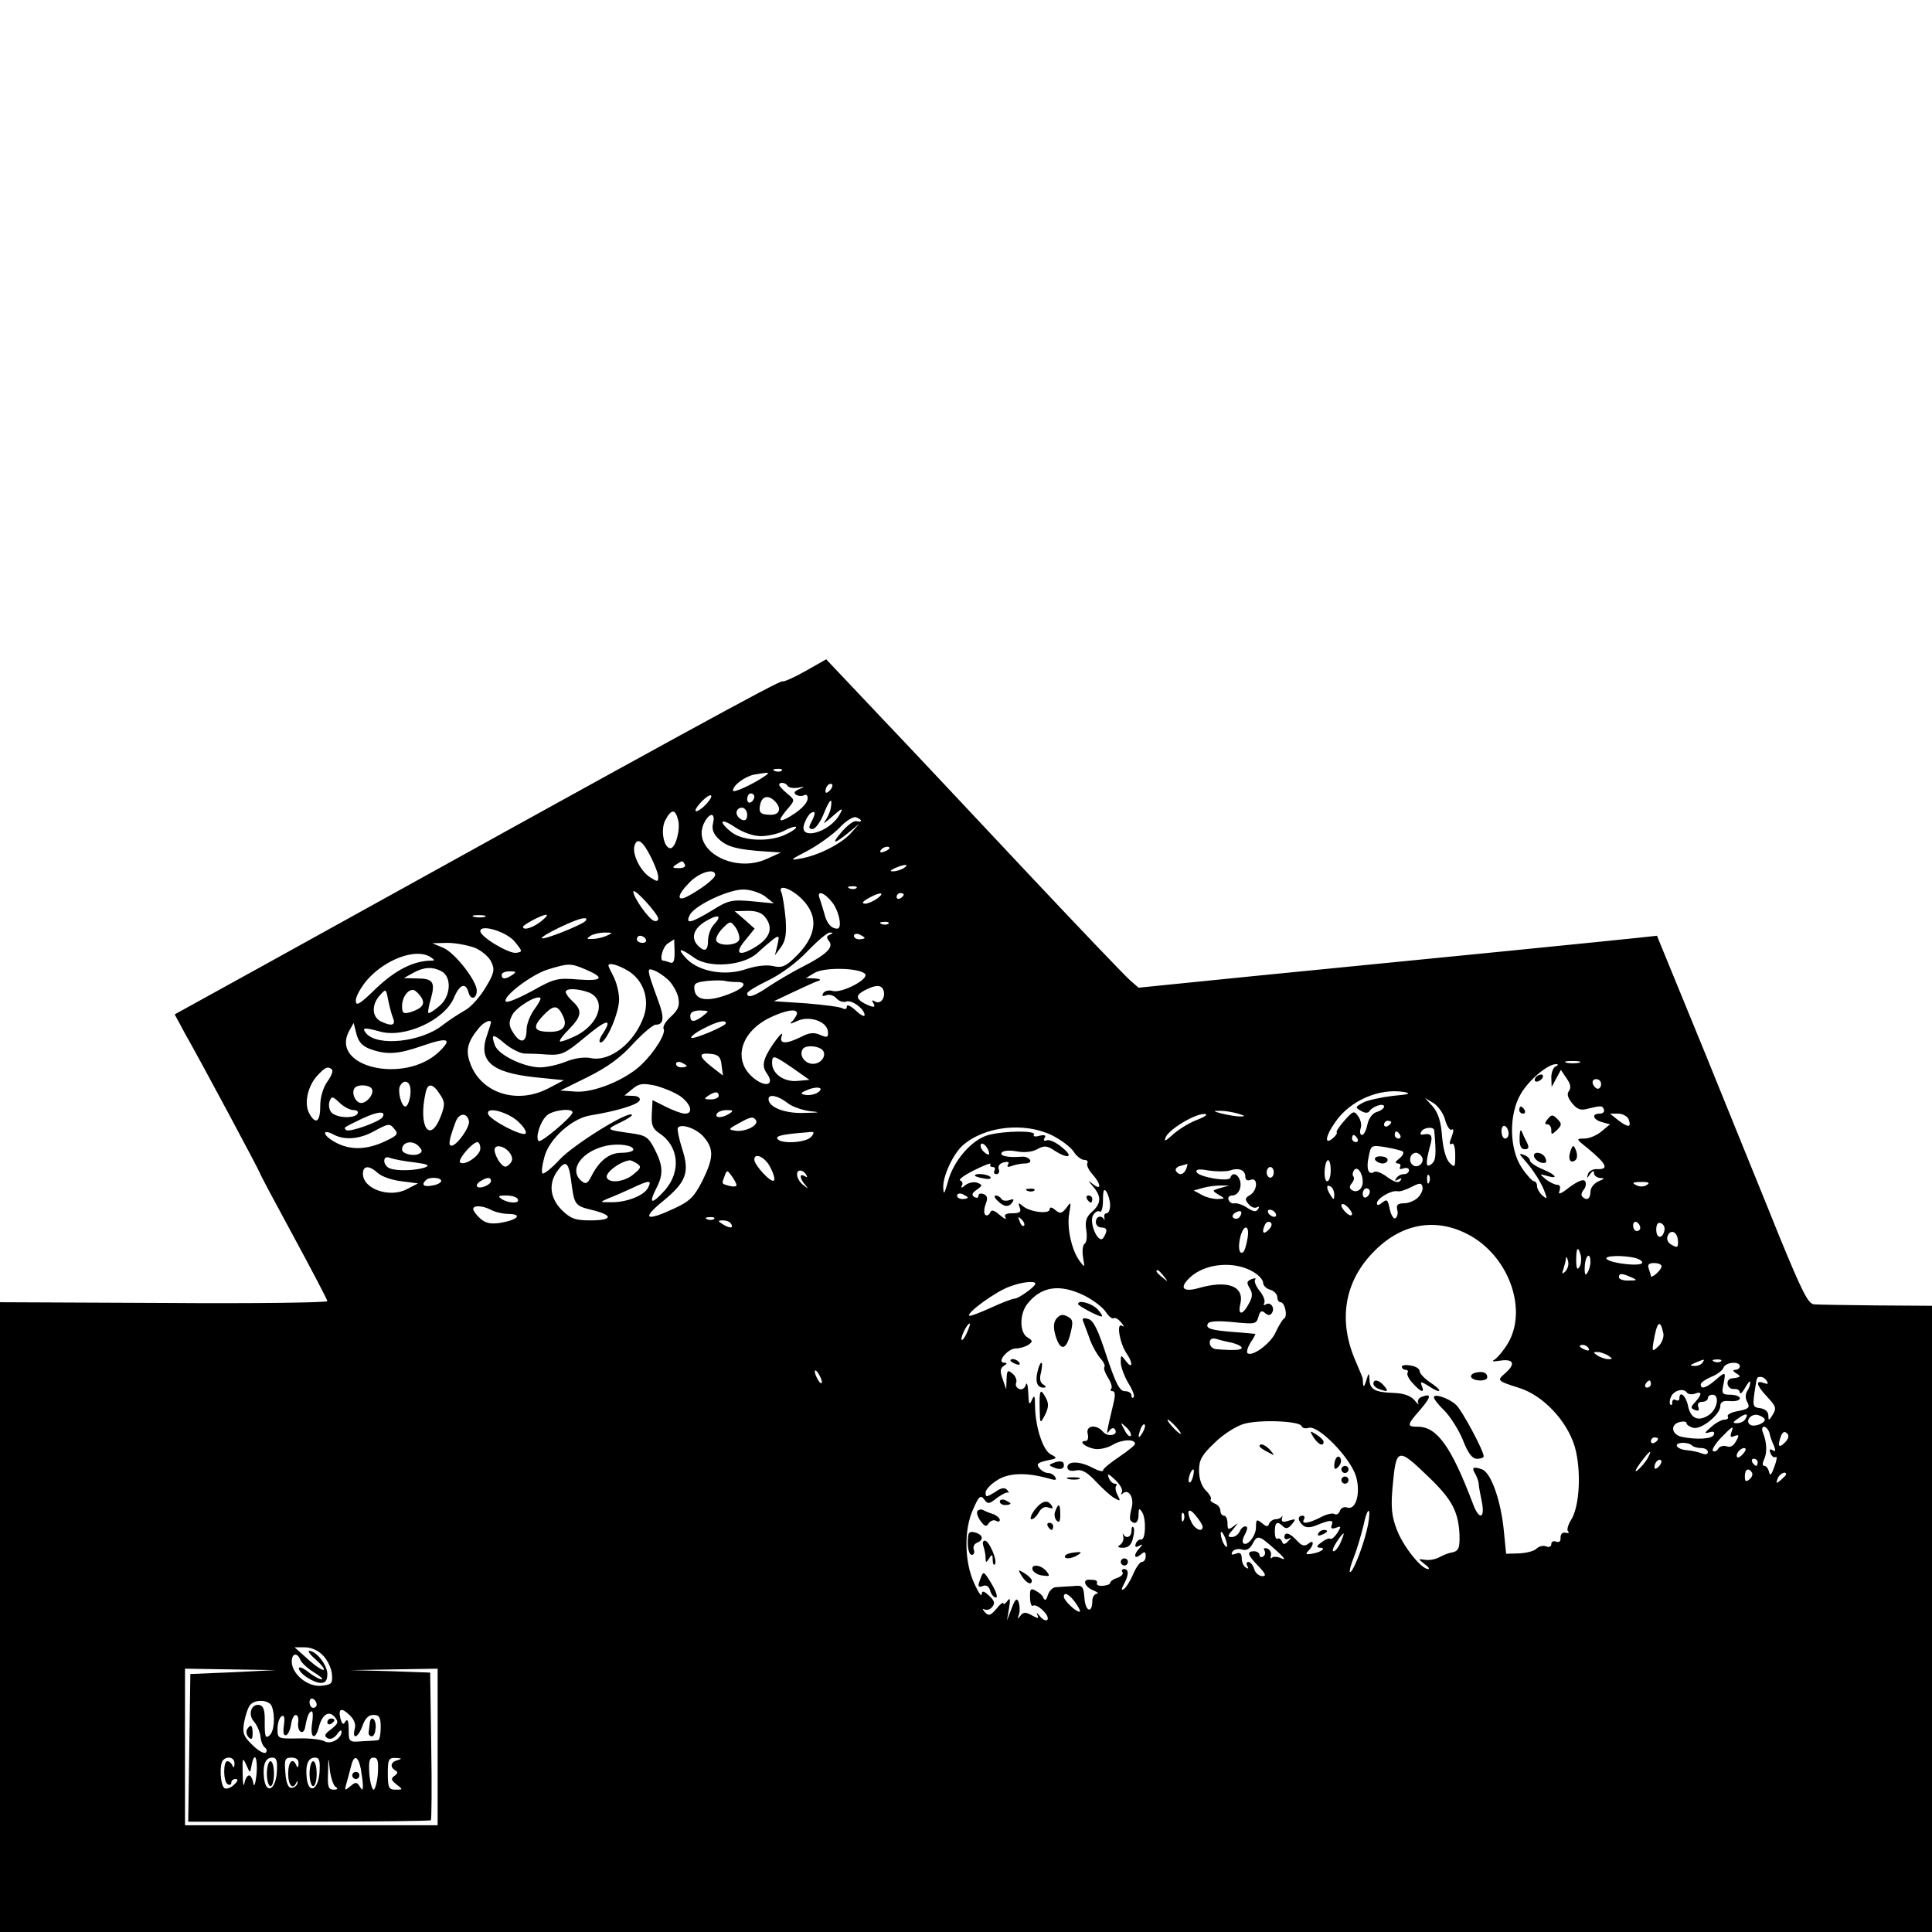 <?xml version="1.0" standalone="no"?>
<!DOCTYPE svg PUBLIC "-//W3C//DTD SVG 20010904//EN"
 "http://www.w3.org/TR/2001/REC-SVG-20010904/DTD/svg10.dtd">
<svg version="1.0" xmlns="http://www.w3.org/2000/svg"
 width="543pt" height="543pt" viewBox="0 0 543 543"
 preserveAspectRatio="xMidYMid meet">

<g transform="translate(0,543) scale(0.1,-0.1)"
fill="#000000" stroke="none">
<path d="M2264 3544 c-32 -18 -61 -31 -65 -29 -6 4 -288 -150 -1456 -797
l-252 -139 28 -52 c55 -97 211 -390 211 -393 0 -3 43 -83 95 -179 52 -96 95
-178 95 -182 0 -4 -207 -7 -460 -5 l-460 2 0 -885 0 -885 2715 0 2715 0 0 880
0 880 -155 1 c-85 1 -164 2 -176 3 -17 1 -33 33 -98 191 -42 105 -137 337
-210 518 l-134 327 -46 -5 c-53 -6 -605 -61 -1084 -108 l-327 -33 -24 21 c-13
11 -140 144 -282 295 -142 151 -328 350 -415 441 l-157 166 -58 -33z m-67
-280 c-3 -3 -12 -4 -19 -1 -8 3 -5 6 6 6 11 1 17 -2 13 -5z m-47 -15 c-35 -24
-90 -49 -90 -41 0 15 34 40 60 45 42 7 46 7 30 -4z m64 -28 c3 -5 16 -7 29 -5
19 4 20 3 3 -4 -14 -6 -16 -11 -8 -16 7 -4 17 -4 22 -1 6 3 10 0 10 -8 0 -16
-24 -38 -59 -57 -26 -13 -23 -3 8 33 15 18 14 20 -7 37 -12 10 -22 21 -22 24
0 9 18 7 24 -3z m118 -13 c-7 -7 -12 -8 -12 -2 0 14 12 26 19 19 2 -3 -1 -11
-7 -17z m-347 -38 c-10 -11 -23 -20 -28 -20 -6 0 0 11 13 25 27 29 42 25 15
-5z m135 21 c0 -6 -4 -13 -10 -16 -5 -3 -10 1 -10 9 0 9 5 16 10 16 6 0 10 -4
10 -9z m58 -13 c19 -19 14 -38 -11 -38 -30 0 -36 6 -30 31 6 22 23 25 41 7z
m157 -19 c-2 -12 -10 -28 -17 -38 -7 -9 3 -2 21 14 27 24 32 26 22 8 -28 -54
-120 -78 -100 -27 4 12 12 25 18 29 14 8 14 -1 1 -26 -8 -15 -7 -19 4 -19 7 0
21 18 30 40 17 43 27 53 21 19z m-235 -19 c0 -13 -5 -18 -15 -14 -8 4 -15 12
-15 20 0 8 7 14 15 14 8 0 15 -9 15 -20z m-194 -15 c7 -27 -8 -80 -22 -79 -19
1 -28 53 -14 79 17 32 28 32 36 0z m98 -9 c-4 -17 1 -30 17 -45 23 -21 51 -29
129 -34 l45 -3 -40 -18 c-92 -42 -211 24 -177 99 15 32 34 33 26 1z m416 7 c0
-2 -6 -3 -13 -1 -8 2 -27 -13 -43 -32 -30 -35 -19 -33 26 4 l25 21 -23 -26
c-26 -30 -93 -64 -142 -72 -32 -6 -30 -4 20 22 30 16 70 45 89 64 18 20 40 33
47 30 8 -3 14 -7 14 -10z m-281 -43 c20 0 49 7 65 15 16 9 31 13 33 11 3 -3
-9 -12 -26 -20 -44 -23 -122 -21 -155 5 -39 31 -31 42 10 14 23 -15 51 -25 73
-25z m-309 -60 c11 -22 20 -46 20 -55 0 -14 -2 -14 -24 0 -28 19 -51 68 -42
90 8 22 23 11 46 -35z m670 26 c0 -2 -7 -7 -16 -10 -8 -3 -12 -2 -9 4 6 10 25
14 25 6z m-575 -46 c3 -6 -4 -10 -17 -10 -18 0 -20 2 -8 10 19 12 18 12 25 0z
m615 -10 c-8 -5 -22 -9 -30 -9 -10 0 -8 3 5 9 27 12 43 12 25 0z m-530 -19 c0
-10 -38 -39 -77 -60 -33 -17 -30 4 6 40 28 28 71 40 71 20z m244 -68 c49 -49
42 -106 -22 -166 -25 -24 -36 -28 -60 -22 -19 4 -49 0 -76 -9 -58 -20 -132 -7
-167 30 -28 30 -18 31 21 3 41 -31 138 -24 178 12 15 14 35 31 45 39 17 12 18
11 12 -16 l-7 -29 17 23 c13 18 16 37 13 80 -3 31 -8 65 -12 74 -11 24 27 12
58 -19z m153 31 c-3 -3 -12 -4 -19 -1 -8 3 -5 6 6 6 11 1 17 -2 13 -5z m-557
-86 c0 -6 -6 -8 -12 -6 -15 5 -58 66 -58 82 1 13 70 -63 70 -76z m300 63 l25
-20 -62 6 c-56 5 -66 3 -112 -26 -60 -36 -76 -40 -62 -12 15 27 108 71 150 71
20 0 47 -9 61 -19z m189 -17 c20 -26 29 -74 14 -74 -17 0 -30 16 -36 42 -4 14
-10 33 -13 42 -10 25 12 19 35 -10z m127 11 c-11 -8 -27 -15 -35 -15 -10 1 -7
6 9 15 33 19 50 18 26 0z m74 11 c0 -3 -4 -8 -10 -11 -5 -3 -10 -1 -10 4 0 6
5 11 10 11 6 0 10 -2 10 -4z m-387 -67 c20 -28 11 -55 -29 -80 -47 -29 -62
-20 -29 19 l26 32 -28 25 -28 24 37 1 c26 0 41 -6 51 -21z m-790 4 c-7 -2 -21
-2 -30 0 -10 3 -4 5 12 5 17 0 24 -2 18 -5z m157 -13 c-23 -18 -50 -26 -50
-15 0 6 53 34 65 34 6 0 -1 -8 -15 -19z m487 -8 c-10 -10 -17 -31 -17 -45 0
-29 -9 -34 -28 -15 -21 21 -13 48 20 68 37 22 49 18 25 -8z m-362 9 c-13 -12
-116 -53 -122 -48 -5 6 98 56 117 56 9 1 10 -2 5 -8z m433 -51 c-4 -18 -59
-21 -65 -3 -2 6 6 22 18 34 21 21 22 21 36 3 7 -10 12 -25 11 -34z m419 44
c-3 -3 -12 -4 -19 -1 -8 3 -5 6 6 6 11 1 17 -2 13 -5z m-1050 -51 c22 -27 22
-28 4 -31 -21 -3 -101 45 -101 61 0 21 75 -2 97 -30z m258 17 c-11 -5 -29 -9
-40 -9 -17 -1 -17 1 -5 9 8 5 26 9 40 9 23 0 23 -1 5 -9z m627 3 c-9 -4 -10
-8 -2 -18 14 -17 -7 -38 -74 -72 -28 -14 -70 -39 -93 -54 -42 -29 -63 -36 -63
-21 0 5 27 21 60 37 35 17 80 50 110 82 28 29 56 53 63 52 9 0 9 -2 -1 -6z
m98 -9 c0 -2 -7 -4 -15 -4 -8 0 -15 4 -15 10 0 5 7 7 15 4 8 -4 15 -8 15 -10z
m-615 -4 c3 -5 -1 -10 -9 -10 -9 0 -16 5 -16 10 0 6 4 10 9 10 6 0 13 -4 16
-10z m81 -35 c0 -27 -3 -34 -14 -30 -7 3 -16 5 -18 5 -12 0 -1 41 14 49 9 6
17 11 17 11 0 0 0 -16 1 -35z m-561 11 c19 -8 40 -26 46 -40 10 -21 8 -32 -16
-71 -15 -26 -41 -55 -57 -64 -16 -9 -46 -28 -65 -43 -60 -47 -183 -60 -214
-22 -13 16 -6 17 38 5 69 -20 182 31 209 95 16 38 33 44 41 14 6 -22 23 -17
23 6 0 27 -61 106 -94 120 l-31 13 43 1 c23 0 58 -7 77 -14z m-125 -26 c13 -9
13 -10 0 -10 -48 -1 -98 -26 -152 -77 -48 -47 -58 -52 -58 -35 0 12 15 38 32
58 52 59 138 90 178 64z m434 -34 c57 -24 51 -34 -18 -29 -59 5 -68 3 -130
-32 -37 -20 -70 -34 -74 -30 -12 12 70 75 117 90 59 18 65 18 105 1z m122 -5
c42 -26 60 -78 44 -126 -25 -74 -94 -130 -149 -119 -18 4 -47 0 -71 -10 -22
-9 -55 -16 -73 -16 -46 1 -116 35 -126 62 -12 33 -6 34 29 4 17 -14 41 -26 53
-27 12 0 42 -1 66 -3 39 -2 49 2 103 47 62 52 81 57 53 13 -10 -14 -13 -26 -7
-26 16 0 52 83 52 121 0 19 -7 47 -15 63 -8 15 -15 30 -15 32 0 10 28 2 56
-15z m-525 -1 c30 -16 26 -73 -8 -99 -14 -12 -27 -20 -29 -18 -2 2 1 20 7 40
13 47 6 57 -39 57 l-37 1 25 14 c30 17 55 19 81 5z m636 -23 c12 -11 25 -33
29 -49 5 -25 1 -35 -20 -55 -15 -13 -24 -29 -21 -34 8 -12 -25 -66 -62 -101
-44 -43 -135 -80 -185 -76 l-43 3 77 38 c54 27 92 54 127 93 27 29 56 54 64
54 23 0 25 20 6 70 -31 85 -32 91 -12 83 10 -3 28 -15 40 -26z m554 16 c14
-14 -66 -56 -91 -48 -10 3 -22 0 -26 -6 -5 -9 -2 -10 9 -6 8 3 21 -1 28 -9 7
-8 19 -12 27 -9 16 6 52 -21 52 -38 0 -6 -11 0 -25 13 -14 13 -25 18 -25 11 0
-7 -5 -9 -12 -5 -6 4 -53 10 -102 14 l-91 6 55 26 c30 14 62 29 70 31 9 3 5 6
-10 7 l-25 1 25 15 c28 16 124 14 141 -3z m-991 -3 c-19 -13 -30 -13 -30 0 0
6 10 10 23 10 18 0 19 -2 7 -10z m631 -20 c33 0 21 -18 -25 -35 -56 -21 -90
-17 -94 12 -3 19 2 22 35 26 21 2 44 2 51 0 8 -2 22 -3 33 -3z m412 -23 c7
-20 -8 -41 -23 -32 -9 5 -11 4 -6 -3 9 -15 1 -15 -25 -2 -25 14 -24 24 4 38
30 15 44 14 50 -1z m-1378 -79 c8 -21 -6 -23 -36 -8 -24 13 -25 47 -1 73 17
19 17 18 23 -14 4 -19 10 -42 14 -51z m79 59 c12 -19 3 -31 -31 -42 -19 -5
-23 -3 -23 17 0 26 18 50 34 45 5 -2 14 -11 20 -20z m470 14 c51 -20 32 -88
-35 -122 -23 -11 -43 -18 -45 -16 -3 3 9 18 26 35 35 36 37 52 10 77 -11 10
-20 22 -20 27 0 11 33 10 64 -1z m-153 -49 c-12 -17 -21 -42 -21 -55 0 -37
-16 -42 -36 -12 -14 21 -15 31 -5 51 10 22 70 59 80 49 2 -2 -6 -17 -18 -33z
m79 -13 c17 -31 5 -49 -34 -49 -45 0 -51 12 -21 44 29 31 41 33 55 5z m396 -4
c-25 -19 -36 -19 -36 0 0 10 10 15 28 15 26 -1 26 -1 8 -15z m264 7 c0 -4 -6
-14 -12 -21 -11 -10 -8 -10 14 0 34 15 83 -2 85 -31 1 -16 -2 -17 -21 -9 -18
8 -31 7 -54 -5 -42 -21 -63 -21 -55 2 10 26 -35 -32 -46 -61 -7 -18 -6 -30 5
-45 21 -30 -2 -39 -34 -15 -63 47 -45 128 38 171 45 22 80 29 80 14z m-860
-26 c0 -1 -5 -17 -11 -35 -26 -73 12 -106 137 -119 l79 -8 -44 -23 c-90 -47
-193 -12 -221 75 -12 35 -4 59 28 97 13 15 32 23 32 13z m660 -2 c0 -8 -91
-46 -97 -41 -3 3 12 15 34 26 38 20 63 26 63 15z m-998 -73 c45 -16 77 -14
143 9 75 26 88 21 48 -17 -97 -91 -306 -42 -252 59 l13 23 8 -32 c6 -22 17
-34 40 -42z m1266 1 c19 -13 3 -42 -23 -42 -23 0 -40 24 -29 41 6 11 35 11 52
1z m-280 -46 l4 -29 -31 24 c-38 30 -39 41 -3 37 21 -2 28 -9 30 -32z m200 -8
l47 -33 -33 -3 c-38 -4 -72 20 -72 50 0 24 4 23 58 -14z m-298 6 c0 -2 -7 -4
-15 -4 -8 0 -15 4 -15 10 0 5 7 7 15 4 8 -4 15 -8 15 -10z m2508 9 c-10 -2
-26 -2 -35 0 -10 3 -2 5 17 5 19 0 27 -2 18 -5z m-65 -10 c-7 -2 -13 -17 -13
-31 l1 -27 13 24 13 24 16 -24 c11 -15 13 -26 7 -35 -7 -8 -4 -19 8 -34 14
-18 25 -22 45 -16 38 9 41 9 45 -3 2 -6 -3 -11 -12 -11 -24 0 -19 -17 7 -24
l22 -6 -24 -20 c-13 -11 -34 -20 -48 -20 -24 0 -24 -1 9 -27 54 -45 61 -60 27
-59 -12 1 -24 -6 -26 -14 -4 -13 -3 -13 6 0 7 10 11 11 11 3 0 -7 8 -13 18
-14 13 0 12 -2 -5 -9 -13 -6 -23 -18 -23 -30 0 -20 -11 -26 -23 -13 -4 3 -2
12 4 19 6 7 8 18 4 24 -4 7 -19 1 -43 -16 -25 -20 -34 -23 -29 -11 4 11 1 17
-6 17 -7 0 -22 7 -33 16 -18 15 -18 15 4 9 34 -10 26 3 -13 19 -19 8 -35 19
-35 24 0 6 -8 13 -17 16 -15 6 -14 3 3 -16 24 -27 48 -65 57 -92 6 -16 5 -17
-8 -6 -8 7 -15 19 -15 26 0 8 -4 14 -9 14 -4 0 -20 17 -34 38 -35 52 -37 149
-3 207 22 39 78 86 100 84 6 0 6 -3 -1 -6z m-3440 -9 c4 -4 -2 -19 -13 -34
-12 -17 -20 -44 -20 -69 0 -45 -13 -53 -31 -20 -15 28 -4 77 23 106 22 24 30
27 41 17z m3567 -41 c0 -7 -4 -13 -9 -13 -5 0 -11 6 -14 13 -3 8 1 14 9 14 8
0 14 -6 14 -14z m-3348 -5 c6 -18 -3 -58 -13 -58 -11 0 -23 46 -14 59 8 15 22
14 27 -1z m760 -29 c30 -22 38 -49 13 -49 -9 0 -33 9 -53 19 l-38 19 -2 -38
c-2 -32 2 -42 21 -55 55 -36 62 -107 16 -160 -37 -41 -47 -40 -25 4 21 40 20
64 -4 111 -18 35 -25 39 -67 45 -71 10 -71 10 -30 30 21 10 36 20 33 22 -11
11 -164 -84 -203 -126 -23 -25 -45 -42 -48 -39 -4 3 -1 24 5 46 13 51 78 109
129 117 73 12 135 30 139 43 2 7 -6 12 -20 12 l-23 1 22 18 c19 16 29 17 64
10 23 -6 55 -19 71 -30z m-867 21 c8 -13 -13 -40 -30 -40 -15 0 -28 27 -19 41
7 12 41 11 49 -1z m191 -15 c15 -22 15 -30 3 -62 -31 -80 -64 -30 -43 65 6 29
20 28 40 -3z m1060 3 c-9 -5 -24 -7 -34 -5 -14 3 -12 6 8 14 29 12 50 5 26 -9z
m1619 -8 c-33 -4 -71 -12 -84 -19 -22 -12 -23 -14 -6 -23 11 -7 20 -7 24 -1 9
14 41 24 41 13 0 -5 -9 -12 -20 -15 -13 -4 -23 -18 -27 -36 -3 -16 -10 -29
-15 -29 -5 0 -7 8 -4 18 4 10 0 26 -7 35 -11 16 -14 15 -38 -12 -15 -17 -25
-32 -22 -34 2 -2 -3 -10 -12 -17 -23 -19 -20 7 7 45 41 61 123 97 193 86 23
-4 16 -7 -30 -11z m-1895 0 c0 -5 -10 -10 -22 -10 -19 0 -20 2 -8 10 19 13 30
13 30 0z m-1026 -40 c9 0 14 -4 11 -10 -9 -15 -61 -12 -74 4 -6 7 -8 21 -5 30
6 16 9 15 28 -3 12 -12 30 -21 40 -21z m1218 21 c13 -11 42 -21 64 -24 32 -3
30 -4 -16 -5 -54 -2 -100 16 -100 39 0 15 26 10 52 -10z m1850 -50 c5 -17 13
-29 18 -26 6 4 6 -4 0 -20 -7 -17 -7 -24 0 -20 6 4 10 -9 10 -32 0 -34 -1 -36
-16 -21 -10 10 -18 39 -21 74 -3 42 -11 66 -26 84 l-22 24 25 -15 c13 -9 28
-30 32 -48z m-2987 9 c-8 -13 -95 -44 -102 -36 -8 7 -9 6 47 33 43 20 66 21
55 3z m384 -15 c14 -13 22 -27 18 -31 -9 -9 -100 38 -105 55 -7 23 59 5 87
-24z m150 28 c-2 -13 -89 -86 -95 -80 -10 9 4 54 22 71 15 16 75 23 73 9z
m441 -3 c-20 -13 -43 -13 -35 0 3 6 16 10 28 10 18 0 19 -2 7 -10z m1430 0
c20 -6 21 -8 5 -8 -11 0 -33 4 -50 8 -27 7 -27 8 -5 8 14 0 36 -4 50 -8z
m-2162 -21 c3 -17 -34 -69 -49 -69 -10 0 -7 17 12 68 10 25 32 25 37 1z m2045
3 c-23 -9 -53 -28 -68 -42 -19 -17 -24 -20 -19 -7 8 22 82 67 109 66 12 0 4
-7 -22 -17z m1214 3 c9 -24 0 -25 -27 -5 l-25 20 23 0 c12 0 25 -7 29 -15z
m-2452 -4 c8 -14 -31 -33 -58 -29 -21 3 -20 5 8 20 35 20 42 21 50 9z m1785
-5 c0 -3 -4 -8 -10 -11 -5 -3 -10 -1 -10 4 0 6 5 11 10 11 6 0 10 -2 10 -4z
m-2800 -21 c11 -13 5 -18 -35 -36 -53 -23 -100 -21 -142 6 -29 19 -24 32 5 16
30 -16 72 -13 112 9 43 23 45 24 60 5z m870 -23 c27 -33 25 -58 -6 -121 -23
-45 -35 -57 -78 -77 -81 -38 -94 -30 -34 19 67 55 77 81 55 149 -9 28 -14 54
-12 58 9 14 56 -3 75 -28z m2260 12 c0 -8 -4 -14 -10 -14 -5 0 -10 9 -10 21 0
11 5 17 10 14 6 -3 10 -13 10 -21z m-1283 -5 c24 -12 51 -32 60 -45 8 -13 22
-24 30 -24 8 0 12 -4 9 -9 -3 -4 3 -19 14 -31 25 -28 26 -47 3 -29 -17 13 -17
13 0 -7 23 -27 22 -47 -4 -70 -16 -14 -20 -27 -16 -51 3 -18 1 -36 -5 -39 -5
-4 -7 -20 -4 -38 5 -29 5 -30 -9 -11 -23 30 -37 94 -30 134 6 33 5 35 -8 16
-13 -16 -17 -17 -31 -6 -10 9 -16 9 -16 2 0 -14 -55 -8 -75 9 -13 11 -14 10
-9 -4 5 -12 0 -16 -21 -16 -18 0 -24 -4 -19 -12 4 -7 -3 -4 -16 7 -16 14 -24
16 -27 7 -3 -6 -9 -10 -13 -7 -5 3 -5 16 0 30 7 17 5 25 -6 29 -8 3 -14 1 -14
-5 0 -6 -5 -7 -12 -3 -8 5 -6 11 7 20 17 12 17 14 1 20 -9 3 -24 0 -33 -7 -9
-8 -14 -9 -10 -2 4 6 2 13 -4 15 -7 2 11 15 39 29 28 14 49 22 46 17 -3 -4 0
-8 6 -8 6 0 8 -4 5 -10 -3 -5 -1 -10 5 -10 7 0 10 6 7 14 -3 8 2 16 14 19 12
3 17 1 12 -6 -4 -7 0 -8 11 -4 10 4 27 7 37 7 12 0 17 5 14 10 -4 6 -14 10
-23 9 -38 -3 -63 2 -57 11 4 6 21 8 42 4 21 -4 44 -2 58 6 20 11 28 10 49 -4
39 -25 55 -18 21 9 -16 14 -36 23 -43 20 -8 -3 -10 0 -6 7 5 7 0 9 -14 6 -12
-4 -20 -2 -16 3 7 12 -82 11 -128 -1 -47 -13 -99 -73 -114 -132 -10 -35 -12
-38 -13 -15 -1 32 28 94 55 118 62 54 173 66 251 28z m1074 14 c6 -68 5 -84
-7 -94 -17 -14 -18 0 -5 49 9 31 5 38 -22 33 -5 -1 -6 3 -2 9 7 12 35 14 36 3z
m-1751 -18 c-14 -17 -85 -21 -95 -6 -5 9 14 13 89 19 15 2 16 -1 6 -13z m1655
5 c3 -5 1 -10 -4 -10 -6 0 -11 5 -11 10 0 6 2 10 4 10 3 0 8 -4 11 -10z m-120
-10 c3 -5 1 -10 -4 -10 -6 0 -11 5 -11 10 0 6 2 10 4 10 3 0 8 -4 11 -10z
m-2636 -24 c9 -10 8 -15 -4 -20 -17 -6 -45 2 -45 13 0 23 32 28 49 7z m171 -4
c0 -20 -45 -50 -57 -39 -7 8 35 57 49 57 4 0 8 -8 8 -18z m430 -3 c0 -5 -15
-9 -33 -9 -35 0 -63 -22 -86 -68 -10 -19 -15 -21 -27 -11 -37 31 1 84 71 99
35 7 75 1 75 -11z m1000 -12 c0 -4 -6 -2 -14 5 -8 7 -12 17 -9 22 5 8 23 -12
23 -27z m-1346 1 c8 -13 7 -21 -2 -30 -11 -11 -16 -9 -28 6 -8 11 -14 26 -14
34 0 18 30 11 44 -10z m2508 6 c5 -3 1 -12 -9 -20 -12 -9 -13 -13 -5 -14 7 0
10 -4 7 -10 -3 -6 1 -7 9 -4 9 3 16 1 16 -5 0 -6 -6 -11 -14 -11 -8 0 -18 -5
-22 -12 -5 -7 -3 -8 6 -3 9 5 11 4 6 -3 -5 -8 -16 -5 -36 9 -15 12 -33 19 -38
15 -16 -10 -23 9 -15 44 6 31 7 32 46 26 22 -4 44 -9 49 -12z m54 -15 c10 -17
-13 -36 -27 -22 -12 12 -4 33 11 33 5 0 12 -5 16 -11z m-2831 -16 c37 -5 44
-8 30 -14 -25 -9 -78 -11 -99 -3 -9 3 -16 13 -16 21 0 10 6 13 18 8 9 -3 39
-9 67 -12z m1000 -14 c9 -17 14 -34 10 -37 -7 -8 -55 43 -55 59 0 21 31 7 45
-22z m-375 11 c13 -9 12 -13 -9 -30 -24 -21 -66 -27 -75 -11 -8 13 35 46 64
50 3 0 12 -4 20 -9z m1950 -20 c0 -16 -4 -30 -10 -30 -5 0 -8 13 -7 30 3 39
17 39 17 0z m-2135 -27 c9 -70 10 -72 60 -84 60 -15 57 -29 -6 -29 -43 0 -55
5 -80 29 -33 33 -38 74 -13 109 23 33 32 27 39 -25z m1729 32 c-7 -17 -20 -20
-29 -6 -3 5 3 12 12 14 10 3 19 5 20 6 1 0 0 -6 -3 -14z m-2272 -12 c11 -10
40 -20 66 -23 l47 -6 -31 -16 c-48 -26 -124 0 -124 43 0 24 18 24 42 2z m2394
7 c25 9 44 2 44 -17 0 -9 6 -13 15 -9 21 8 20 -30 -2 -43 -14 -8 -15 -12 -4
-25 7 -9 18 -13 24 -9 6 3 7 1 3 -5 -5 -9 -13 -8 -30 3 -13 9 -29 14 -36 13
-7 -2 -15 3 -17 10 -3 6 2 12 10 12 18 0 29 24 21 45 -7 17 -21 20 -26 5 -4
-13 -90 2 -95 16 -3 8 8 9 35 4 21 -3 47 -3 58 0z m124 -5 c0 -8 -4 -15 -10
-15 -5 0 -10 7 -10 15 0 8 5 15 10 15 6 0 10 -7 10 -15z m250 -27 c0 -20 -16
-32 -30 -23 -8 5 -8 11 -1 19 6 7 8 16 5 19 -3 3 -3 11 1 17 9 15 25 -6 25
-32z m-1760 -9 c0 -4 -9 -5 -20 -2 -23 6 -22 5 -13 29 6 16 7 16 20 -2 7 -10
13 -21 13 -25z m196 29 c4 -7 3 -8 -4 -4 -16 10 -15 -6 1 -24 10 -12 9 -12 -5
-1 -19 14 -24 41 -9 41 6 0 13 -5 17 -12z m1751 -20 c-3 -8 -6 -5 -6 6 -1 11
2 17 5 13 3 -3 4 -12 1 -19z m-2777 3 c0 -5 -11 -11 -25 -13 -24 -5 -32 2 -18
15 9 10 43 8 43 -2z m140 0 c0 -11 -31 -24 -39 -16 -3 3 1 10 9 15 19 12 30
12 30 1z m441 -20 c-12 -22 -61 -41 -105 -40 -31 0 -31 0 -6 11 14 5 43 18 65
28 51 24 58 24 46 1z m2164 -27 c-9 -9 -27 -16 -39 -16 -18 0 -22 -5 -19 -18
3 -10 0 -20 -5 -24 -5 -3 -12 8 -16 25 -5 27 -8 30 -21 19 -10 -8 -15 -9 -15
-2 0 14 40 37 57 34 7 -2 25 4 40 12 24 12 28 12 31 0 2 -8 -4 -21 -13 -30z
m644 36 c-6 -5 -18 -6 -26 -3 -19 8 -16 11 13 11 17 0 22 -3 13 -8z m-1199 -9
c-24 -7 -24 -7 -5 -19 19 -11 19 -11 -3 -12 -13 0 -33 5 -45 12 l-22 12 25 7
c14 4 36 7 50 7 l25 0 -25 -7z m320 -19 c0 -15 -2 -15 -10 -2 -13 20 -13 33 0
25 6 -3 10 -14 10 -23z m-630 -29 c0 -13 -4 -23 -10 -23 -5 0 -8 -6 -6 -12 1
-7 1 -10 -1 -5 -8 13 -23 8 -23 -8 0 -8 7 -15 15 -15 17 0 19 -9 6 -29 -13
-20 -41 41 -29 63 5 9 13 14 19 11 5 -4 9 11 9 32 0 28 3 34 10 23 5 -8 10
-25 10 -37z m730 38 c0 -6 -4 -13 -10 -16 -5 -3 -10 1 -10 9 0 9 5 16 10 16 6
0 10 -4 10 -9z m-1130 -17 c0 -2 -7 -4 -15 -4 -8 0 -15 4 -15 10 0 5 7 7 15 4
8 -4 15 -8 15 -10z m-1265 -4 c8 -13 -25 -13 -45 0 -12 8 -9 10 12 10 15 0 30
-4 33 -10z m2345 -42 c0 -6 -7 -5 -15 2 -8 7 -15 17 -15 22 0 6 7 5 15 -2 8
-7 15 -17 15 -22z m-2419 11 c11 -6 34 -11 50 -11 39 -1 23 -17 -25 -25 -27
-4 -41 -1 -56 12 -11 10 -20 22 -20 27 0 11 27 10 51 -3z m2104 -18 c-3 -6
-11 -8 -17 -5 -6 4 -5 9 3 15 16 10 23 4 14 -10z m100 9 c3 -5 2 -10 -4 -10
-5 0 -13 5 -16 10 -3 6 -2 10 4 10 5 0 13 -4 16 -10z m-1578 -16 c-3 -3 -12
-4 -19 -1 -8 3 -5 6 6 6 11 1 17 -2 13 -5z m871 -19 c-3 -3 -9 2 -12 12 -6 14
-5 15 5 6 7 -7 10 -15 7 -18z m-823 5 c8 -13 -5 -13 -25 0 -13 8 -13 10 2 10
9 0 20 -4 23 -10z m1512 -15 c-15 -16 -22 -11 -13 10 3 9 10 13 16 10 6 -4 5
-11 -3 -20z m1043 4 c0 -5 -4 -9 -10 -9 -5 0 -10 7 -10 16 0 8 5 12 10 9 6 -3
10 -10 10 -16z m68 -7 c-5 -25 -23 -24 -23 2 0 15 5 22 13 18 7 -2 12 -11 10
-20z m-542 -17 c109 -64 158 -212 100 -304 -14 -22 -31 -41 -38 -44 -7 -4 2
-4 20 -1 37 5 42 -10 12 -36 -23 -20 -23 -21 40 -41 67 -21 134 -92 156 -165
19 -67 14 -169 -11 -207 -8 -13 -12 -27 -8 -31 5 -4 1 -6 -7 -4 -9 2 -14 -4
-14 -14 1 -10 -4 -14 -12 -11 -8 3 -14 0 -14 -7 0 -7 -7 -10 -15 -6 -8 3 -20
0 -27 -7 -7 -7 -29 -12 -49 -13 l-36 -1 -6 61 c-8 87 -36 166 -61 176 -25 9
-31 6 -20 -12 4 -7 9 -19 10 -28 0 -8 5 -32 9 -52 9 -47 -8 -51 -25 -5 -61
161 -101 217 -155 217 -32 0 -31 5 6 47 32 37 33 48 5 37 -9 -3 -13 -11 -10
-18 3 -6 -2 -2 -10 8 -11 13 -30 20 -59 21 -54 2 -67 10 -68 38 -1 20 -2 20
-9 -3 -7 -22 -9 -21 -10 5 0 3 -10 26 -21 52 -49 114 -30 224 55 308 80 80
179 94 272 40z m-630 -7 c-3 -17 -8 -34 -11 -36 -11 -11 -16 9 -10 37 9 42 29
41 21 -1z m1210 -6 c1 -18 -2 -20 -17 -11 -11 5 -16 16 -12 25 8 21 28 12 29
-14z m-273 -41 c2 -10 1 -25 -4 -32 -6 -10 -9 -4 -9 19 0 36 5 42 13 13z m-44
-45 c-9 -8 -10 -7 -5 7 3 10 7 24 7 30 1 7 3 4 6 -7 3 -10 -1 -23 -8 -30z m71
27 c0 -10 -4 -24 -9 -31 -5 -9 -8 -3 -7 17 1 32 16 45 16 14z m127 11 c13 -4
21 -10 18 -14 -6 -10 -86 -1 -99 11 -11 10 47 12 81 3z m-1071 -41 c13 -8 24
-21 24 -28 0 -8 9 -17 20 -20 11 -3 20 -13 20 -21 0 -8 4 -14 9 -14 12 0 21
-39 10 -46 -5 -3 -15 -20 -23 -37 -13 -32 -67 -72 -80 -60 -3 4 1 17 9 30 9
13 14 23 13 24 -2 0 -28 3 -58 5 -66 5 -83 10 -75 24 4 7 30 8 71 4 61 -6 65
-6 71 15 4 16 9 19 18 11 9 -8 15 -8 20 0 9 14 -4 32 -17 24 -6 -4 -8 -2 -5 3
4 6 -2 22 -13 35 -11 14 -16 28 -12 32 3 4 -1 4 -10 1 -14 -6 -15 -10 -6 -25
9 -15 9 -25 -2 -44 -17 -33 -32 -34 -24 -1 12 50 -35 68 -116 45 -45 -13 -57
0 -26 29 44 42 130 48 182 14z m1144 18 c0 -5 -7 -14 -15 -21 -8 -7 -15 -10
-15 -7 0 3 -3 12 -6 21 -4 12 0 16 15 16 12 0 21 -4 21 -9z m-1399 -28 c13
-16 12 -17 -3 -4 -17 13 -22 21 -14 21 2 0 10 -8 17 -17z m1314 -3 c18 -8 17
-9 -7 -9 -16 -1 -28 4 -28 9 0 12 8 12 35 0z m-1675 -18 c0 -8 -46 -41 -58
-42 -7 0 -38 -12 -68 -26 -31 -14 -57 -24 -60 -22 -8 8 76 69 114 82 34 13 72
17 72 8z m137 -33 c24 -12 51 -32 60 -45 8 -13 19 -22 23 -19 4 3 14 -3 21
-12 9 -11 10 -14 2 -9 -16 9 -6 -50 14 -79 18 -26 16 -45 -2 -21 -15 19 -15
19 -15 -3 0 -13 10 -39 21 -58 12 -19 19 -37 15 -40 -3 -4 -6 -1 -6 5 0 7 -8
12 -19 12 -14 0 -25 21 -51 99 -24 74 -37 101 -52 104 -15 4 -18 2 -12 -11 3
-9 12 -31 18 -49 7 -18 20 -41 29 -51 9 -10 14 -21 11 -24 -3 -4 2 -17 10 -30
9 -14 13 -28 9 -31 -3 -4 -2 -7 4 -7 7 0 8 -11 3 -32 -21 -89 -22 -93 -12 -79
6 8 12 9 16 3 10 -16 -21 -22 -34 -6 -19 22 -49 18 -43 -6 3 -12 0 -20 -6 -20
-21 0 -2 -17 24 -22 13 -3 37 2 52 11 27 16 63 17 63 3 0 -4 -20 -20 -45 -37
-24 -16 -45 -33 -45 -38 0 -4 -13 -1 -30 8 -36 19 -70 19 -70 1 0 -8 8 -12 23
-9 18 4 33 -5 58 -32 19 -20 42 -41 52 -46 16 -9 17 -8 8 9 -6 11 -7 22 -4 26
3 3 2 6 -4 6 -6 0 -14 8 -17 17 -5 13 0 11 18 -6 14 -13 23 -29 19 -35 -3 -6
-3 -8 2 -4 17 16 34 -12 25 -42 -4 -16 -6 -31 -2 -34 12 -13 22 -5 22 17 0 18
2 19 10 7 12 -19 10 -80 -3 -77 -5 1 -12 -4 -15 -12 -3 -9 0 -11 9 -6 11 6 12
5 2 -6 -18 -18 -16 -34 2 -19 12 10 15 10 15 -4 0 -9 -5 -16 -11 -16 -5 0 -16
-15 -24 -34 -8 -19 -20 -38 -26 -42 -8 -5 -8 -1 0 14 14 26 14 42 0 42 -5 0
-8 -4 -4 -9 3 -5 -4 -12 -15 -16 -11 -3 -20 -10 -20 -14 0 -4 -9 -7 -20 -8
-11 -1 -19 2 -17 7 2 8 -3 10 -23 10 -19 0 -10 -21 13 -30 12 -5 16 -9 10 -9
-7 -1 -13 -10 -13 -20 0 -37 -19 -31 -22 6 -3 36 -5 38 -33 35 -16 -1 -37 -2
-47 -3 -9 0 -19 -10 -23 -22 -4 -14 -8 -17 -12 -9 -2 7 -12 16 -22 21 -14 8
-17 5 -16 -19 0 -15 4 -26 8 -23 12 7 48 -28 41 -39 -3 -5 -13 -1 -21 9 -8 10
-11 12 -8 5 6 -12 3 -12 -15 -2 -18 10 -24 9 -32 -1 -8 -11 -9 -10 -4 4 3 9 2
25 -1 34 -5 13 -10 9 -20 -18 l-13 -34 6 35 c4 26 3 31 -5 20 -6 -8 -11 -11
-11 -6 0 4 -9 -2 -19 -15 -17 -20 -22 -22 -33 -10 -7 8 -8 11 -2 8 7 -4 17 -1
23 7 8 10 6 17 -9 31 -15 14 -20 15 -21 4 0 -8 -10 6 -21 31 -28 61 -29 152
-3 208 16 37 21 41 31 28 10 -14 14 -14 36 4 14 10 28 17 32 15 3 -3 2 0 -3 7
-7 8 -17 7 -35 -6 -23 -14 -26 -15 -26 -1 0 8 15 24 33 35 32 21 84 22 146 4
17 -5 22 -4 17 4 -4 7 -13 12 -20 12 -8 0 -19 6 -25 14 -9 11 -5 15 21 21 30
6 31 7 12 17 -22 10 -44 75 -45 136 0 30 -2 33 -9 17 -7 -16 -9 -12 -10 20 -1
22 -4 32 -7 23 -2 -9 -10 -15 -18 -12 -8 3 -12 11 -9 18 3 7 -2 19 -11 26 -13
11 -15 8 -16 -16 l-1 -29 -10 29 c-8 22 -7 30 3 37 10 6 11 9 1 9 -22 0 10 40
33 40 11 0 27 5 35 10 13 9 13 12 -2 21 -23 13 -23 67 0 95 39 49 91 56 159
23z m-329 -104 c-6 -14 -13 -23 -15 -21 -5 5 15 46 22 46 3 0 -1 -11 -7 -25z
m1957 -3 c2 -11 -5 -28 -14 -36 -17 -16 -18 -15 -14 11 10 59 19 68 28 25z
m-1212 -26 c15 -4 27 -10 27 -14 0 -7 -23 -8 -72 -4 -10 1 -18 9 -18 18 0 10
6 14 18 11 9 -3 29 -8 45 -11z m1002 -16 c3 -6 -1 -7 -9 -4 -18 7 -21 14 -7
14 6 0 13 -4 16 -10z m55 -20 c13 -9 13 -10 0 -10 -8 0 -22 5 -30 10 -13 9
-13 10 0 10 8 0 22 -5 30 -10z m265 -20 c-3 -5 -14 -10 -23 -9 -14 0 -13 2 3
9 27 11 27 11 20 0z m52 4 c-3 -3 -12 -4 -19 -1 -8 3 -5 6 6 6 11 1 17 -2 13
-5z m53 -14 c0 -5 -6 -10 -12 -10 -9 0 -8 -4 2 -10 15 -9 13 -11 -12 -14 -20
-2 -15 -31 5 -30 9 1 17 -3 17 -10 1 -6 7 0 15 14 8 14 14 21 14 15 1 -5 -3
-17 -8 -24 -6 -9 -6 -22 0 -32 8 -15 4 -19 -26 -25 -19 -3 -32 -10 -29 -15 3
-5 -1 -9 -9 -9 -8 0 -25 -9 -38 -21 -19 -16 -20 -19 -6 -15 12 4 17 2 14 -6
-4 -13 -50 -15 -92 -6 -27 7 -31 34 -5 41 11 3 20 2 20 -3 0 -4 8 -10 19 -13
22 -6 76 37 76 61 0 12 8 16 28 14 15 -1 27 2 27 8 0 5 -12 10 -26 10 -24 0
-26 3 -20 30 7 36 6 36 -24 10 -25 -21 -40 -26 -40 -11 0 5 13 14 29 21 16 6
32 18 35 26 6 16 46 19 46 4z m-2580 -45 c0 -5 -5 -3 -10 5 -5 8 -10 20 -10
25 0 6 5 3 10 -5 5 -8 10 -19 10 -25z m2656 3 c5 -8 2 -9 -9 -5 -24 9 -21 -6
8 -37 28 -30 29 -34 15 -56 -8 -13 -10 -13 -10 2 0 10 -9 18 -22 20 -23 3 -23
5 -14 63 4 25 4 25 15 25 6 0 13 -5 17 -12z m-326 -8 c0 -5 -5 -10 -11 -10 -5
0 -7 5 -4 10 3 6 8 10 11 10 2 0 4 -4 4 -10z m124 -27 c20 8 20 -2 1 -23 -14
-15 -14 -18 -1 -23 10 -4 13 -1 9 9 -3 8 1 14 11 14 9 0 16 5 16 10 0 6 6 10
13 10 21 0 14 -41 -10 -57 -30 -20 -52 -10 -59 27 -6 28 -24 43 -24 19 0 -5
-4 -7 -10 -4 -5 3 -10 1 -10 -6 0 -7 -2 -10 -5 -7 -3 3 -3 12 1 21 7 19 36 27
45 13 4 -5 14 -6 23 -3z m141 -72 c-3 -6 -14 -11 -23 -11 -13 0 -13 2 4 14 21
15 30 14 19 -3z m55 -1 c0 -11 -30 -21 -40 -15 -17 10 1 33 21 28 10 -3 19 -9
19 -13z m-1655 -20 c10 -11 16 -20 13 -20 -3 0 -13 9 -23 20 -10 11 -16 20
-13 20 3 0 13 -9 23 -20z m353 2 c2 -6 11 -8 21 -5 27 7 116 -84 132 -136 14
-47 0 -97 -25 -88 -8 3 -17 -1 -20 -9 -3 -9 -10 -13 -16 -9 -5 3 -23 -1 -39
-10 -34 -17 -55 -20 -46 -5 3 6 1 10 -4 10 -15 0 -14 -15 2 -28 8 -6 20 -6 37
1 39 16 49 16 43 1 -4 -10 0 -12 12 -8 15 6 15 4 4 -14 -7 -11 -16 -19 -20
-17 -3 3 -15 -2 -25 -10 -14 -10 -15 -14 -5 -15 21 0 4 -13 -22 -17 -17 -3
-19 -1 -9 9 16 16 15 33 -1 19 -11 -8 -18 -6 -32 9 -20 22 -35 26 -35 9 0 -5
6 -7 13 -3 7 4 7 2 -2 -7 -10 -11 -15 -11 -18 -1 -3 6 -8 10 -13 7 -4 -2 -7 7
-7 20 0 27 7 31 23 15 8 -8 15 -6 25 6 12 15 12 16 -9 10 -15 -5 -21 -4 -19 6
2 7 2 10 0 6 -3 -5 -11 -8 -18 -8 -7 0 -15 -6 -18 -12 -3 -10 -7 -10 -20 1
-15 12 -17 11 -17 -12 0 -24 -25 -55 -36 -44 -3 3 -1 15 6 26 7 15 7 21 0 21
-6 0 -13 -7 -16 -15 -4 -8 -13 -15 -22 -15 -13 0 -12 4 4 22 15 19 16 20 2 9
-16 -12 -18 -11 -18 8 0 11 -4 21 -10 21 -5 0 -10 6 -10 14 0 8 -7 17 -16 20
-9 4 -14 9 -11 12 3 3 -3 14 -14 25 -12 12 -19 33 -19 56 0 30 8 44 44 78 24
24 61 47 82 53 45 13 157 8 162 -6z m-480 -28 c-4 -3 -12 5 -18 18 -12 22 -12
22 6 6 10 -10 15 -20 12 -24z m33 9 c-12 -20 -14 -14 -5 12 4 9 9 14 11 11 3
-2 0 -13 -6 -23z m1655 1 c-4 -12 -2 -15 9 -10 13 5 14 2 4 -15 -7 -13 -16
-18 -26 -14 -9 3 -20 0 -24 -7 -4 -7 -11 -9 -15 -6 -3 4 7 20 22 36 34 35 38
37 30 16z m107 -1 c2 -10 8 -27 13 -37 5 -14 4 -17 -4 -12 -8 5 -10 2 -6 -8 3
-9 10 -14 15 -11 4 3 3 -9 -4 -27 -8 -23 -12 -28 -15 -15 -2 9 -8 17 -13 17
-6 0 -6 7 -1 18 9 19 8 48 -3 75 -4 9 -3 17 3 17 5 0 12 -8 15 -17z m43 -28
c-17 -17 -21 -9 -10 20 5 11 10 13 17 6 6 -6 4 -15 -7 -26z m-356 11 c0 -3 -4
-8 -10 -11 -5 -3 -10 -1 -10 4 0 6 5 11 10 11 6 0 10 -2 10 -4z m96 -19 c4 -4
16 -7 26 -7 10 0 18 -5 18 -11 0 -7 -7 -8 -17 -4 -10 4 -29 8 -42 9 -13 1 -26
6 -28 12 -4 11 32 12 43 1z m144 -22 c-7 -9 -15 -13 -17 -11 -7 7 7 26 19 26
6 0 6 -6 -2 -15z m-269 -13 c-5 -10 -18 -25 -27 -33 -11 -9 -9 -2 6 19 26 35
36 42 21 14z m-616 -53 c66 -63 84 -98 87 -162 1 -39 -2 -47 -24 -51 -7 -1
-22 -7 -33 -13 -11 -6 -29 -9 -40 -7 -20 3 -20 3 -1 -12 11 -8 15 -14 10 -14
-20 0 -72 66 -89 113 -14 37 -16 63 -11 118 10 111 14 112 101 28z m647 29
c-7 -7 -12 -8 -12 -2 0 14 12 26 19 19 2 -3 -1 -11 -7 -17z m278 12 c0 -5 -2
-10 -4 -10 -3 0 -8 5 -11 10 -3 6 -1 10 4 10 6 0 11 -4 11 -10z m-1587 -40
c-3 -12 -8 -19 -11 -16 -5 6 5 36 12 36 2 0 2 -9 -1 -20z m1571 11 c3 -5 0
-13 -7 -19 -10 -8 -13 -6 -13 9 0 20 11 25 20 10z m96 -5 c0 -2 -7 -9 -15 -16
-13 -11 -14 -10 -9 4 5 14 24 23 24 12z m-1640 -147 c0 -16 -19 -9 -30 10 -17
33 -11 48 10 22 11 -13 20 -27 20 -32z m461 -12 c-13 -53 -41 -121 -47 -115
-2 3 3 21 11 41 8 20 20 60 27 89 6 29 13 47 16 40 2 -7 -1 -32 -7 -55z m-514
31 c-3 -8 -6 -5 -6 6 -1 11 2 17 5 13 3 -3 4 -12 1 -19z m122 -73 c0 -5 -4 -3
-9 5 -5 8 -9 22 -9 30 0 16 17 -16 18 -35z m319 10 c-6 -14 -15 -25 -20 -25
-5 0 -1 11 8 25 9 14 18 25 20 25 2 0 -2 -11 -8 -25z m-183 -21 c22 -19 30
-30 19 -25 -12 6 -25 7 -29 3 -3 -4 -5 -1 -3 7 2 7 -3 16 -11 19 -8 2 -11 0
-7 -6 3 -6 2 -13 -4 -17 -5 -3 -10 -1 -10 4 0 6 -7 11 -15 11 -22 0 -19 -10
12 -42 20 -21 23 -28 11 -28 -9 0 -20 9 -23 20 -3 11 -11 20 -16 20 -6 0 -7
-5 -3 -12 4 -7 3 -8 -4 -4 -7 4 -12 16 -12 26 0 14 -5 18 -17 13 -11 -4 -14
-3 -9 6 4 6 16 9 26 6 13 -4 22 1 30 15 14 27 18 26 65 -16z m-562 -149 c10
-14 15 -25 11 -25 -11 0 -44 32 -44 42 0 15 15 8 33 -17z m-2114 -149 c12 -13
23 -36 24 -52 2 -26 -1 -29 -30 -32 -38 -4 -83 33 -83 68 0 23 15 27 24 5 3
-8 20 -24 38 -35 18 -11 28 -20 22 -20 -6 0 -23 9 -38 21 -14 11 -26 16 -26
10 0 -14 41 -41 62 -41 13 0 18 8 18 25 0 25 -31 65 -51 65 -5 0 3 -11 18 -24
15 -13 26 -27 23 -29 -3 -3 -23 10 -44 29 l-38 34 29 0 c18 0 38 -9 52 -24z
m-254 -46 l-120 -5 -3 -207 -3 -208 339 0 c186 0 341 2 343 4 2 2 3 97 1 210
l-3 205 -112 4 -112 3 123 2 122 2 0 -220 0 -220 -355 0 -355 0 0 220 0 220
128 -2 127 -2 -120 -6z m235 -91 c0 -5 -4 -9 -10 -9 -5 0 -10 7 -10 16 0 8 5
12 10 9 6 -3 10 -10 10 -16z m-126 -5 c10 -27 7 -71 -7 -82 -11 -9 -13 -2 -13
36 1 35 -3 47 -15 50 -23 4 -33 -27 -15 -47 8 -9 16 -27 18 -41 1 -14 7 -28
13 -32 5 -4 6 -10 2 -14 -4 -4 -21 5 -37 21 -26 25 -29 34 -24 64 4 20 11 42
17 49 14 17 54 15 61 -4z m233 -63 c-8 -33 10 -25 22 9 7 20 17 30 30 30 17 0
21 -6 21 -35 0 -19 -3 -35 -7 -36 -5 -1 -25 -2 -45 -3 -37 -3 -38 -2 -38 33 0
24 -3 31 -9 23 -6 -11 -9 -9 -14 7 -7 29 2 33 25 11 13 -12 19 -26 15 -39z
m-120 14 c-6 -40 9 -48 19 -10 9 36 28 49 45 29 11 -14 10 -18 -10 -34 -18
-13 -21 -19 -11 -25 8 -5 18 -1 27 10 7 11 13 14 13 8 0 -20 -31 -37 -48 -27
-9 5 -43 9 -74 8 -57 -1 -58 -1 -58 27 0 15 5 31 11 35 8 5 10 -3 7 -25 -3
-20 -1 -30 6 -28 6 2 12 16 14 30 2 15 8 27 13 27 6 0 9 -10 7 -22 -3 -27 16
-37 20 -11 5 29 11 43 18 43 4 0 4 -16 1 -35z m-218 -112 c0 -11 -3 -13 -6 -5
-2 6 -9 12 -14 12 -12 0 -12 -57 1 -65 6 -3 10 -1 10 4 0 6 5 11 12 11 8 0 7
-6 -4 -16 -9 -9 -21 -13 -27 -10 -12 8 -15 68 -4 79 13 13 33 7 32 -10z m48
-5 c8 42 18 22 14 -25 -3 -27 -7 -38 -9 -25 -2 12 -7 22 -12 22 -5 0 -11 -10
-13 -22 -2 -13 -5 0 -5 27 -1 45 0 47 10 25 11 -25 11 -25 15 -2z m71 -20 c-4
-51 -31 -61 -36 -15 -4 37 4 57 23 57 13 0 15 -9 13 -42z m61 25 c0 -11 -3
-13 -6 -5 -10 24 -23 11 -23 -23 0 -33 13 -47 23 -25 3 6 4 5 3 -2 -2 -7 -9
-13 -17 -13 -9 0 -15 14 -17 43 -3 37 -1 42 17 42 14 0 21 -6 20 -17z m59 -25
c-4 -51 -31 -61 -36 -15 -4 37 4 57 23 57 13 0 15 -9 13 -42z m45 -40 c8 -5 6
-8 -5 -8 -15 0 -18 8 -16 48 1 47 1 47 5 7 3 -22 10 -43 16 -47z m71 51 c3
-17 6 -39 6 -48 0 -13 -2 -14 -9 -2 -8 13 -12 13 -27 0 -15 -12 -16 -12 -11 6
3 11 9 32 13 48 8 36 20 34 28 -4z m48 -14 c-2 -25 -8 -45 -12 -45 -4 0 -10
20 -12 45 -2 35 0 45 12 45 12 0 14 -10 12 -45z m56 38 c-20 -5 -23 -19 -7
-29 8 -4 7 -9 -2 -15 -11 -8 -10 -12 5 -24 19 -15 19 -15 -2 -15 -19 0 -22 5
-22 45 0 40 2 45 23 44 16 -1 18 -2 5 -6z"/>
<path d="M4315 2400 c-3 -5 -2 -10 4 -10 5 0 13 5 16 10 3 6 2 10 -4 10 -5 0
-13 -4 -16 -10z"/>
<path d="M4270 2310 c0 -5 5 -10 11 -10 5 0 7 5 4 10 -3 6 -8 10 -11 10 -2 0
-4 -4 -4 -10z"/>
<path d="M4350 2285 c-9 -11 -9 -15 -1 -15 6 0 11 -7 11 -16 0 -14 1 -14 16 0
14 14 14 18 1 31 -13 13 -16 13 -27 0z"/>
<path d="M4271 2233 c-1 -23 4 -33 14 -33 12 0 13 5 7 18 -5 9 -12 24 -15 32
-3 8 -6 0 -6 -17z"/>
<path d="M4415 2198 c-9 -23 -3 -39 11 -30 7 4 8 15 4 27 -7 18 -9 18 -15 3z"/>
<path d="M4312 2178 c3 -7 12 -14 21 -16 12 -2 15 1 11 12 -7 19 -38 22 -32 4z"/>
<path d="M2740 2126 c0 -2 11 -6 25 -8 13 -3 22 -1 19 3 -5 9 -44 13 -44 5z"/>
<path d="M2888 2083 c7 -3 16 -2 19 1 4 3 -2 6 -13 5 -11 0 -14 -3 -6 -6z"/>
<path d="M2804 2055 c18 -18 32 -19 42 -3 5 8 2 9 -9 5 -9 -3 -19 -2 -22 3 -4
6 -11 10 -16 10 -6 0 -4 -7 5 -15z"/>
<path d="M3055 2060 c3 -5 8 -10 11 -10 2 0 4 5 4 10 0 6 -5 10 -11 10 -5 0
-7 -4 -4 -10z"/>
<path d="M3865 2170 c3 -5 13 -10 21 -10 8 0 14 5 14 10 0 6 -9 10 -21 10 -11
0 -17 -4 -14 -10z"/>
<path d="M3940 1589 c0 -5 5 -9 11 -9 5 0 8 -4 5 -8 -3 -5 4 -19 15 -30 23
-26 34 -28 25 -7 -5 13 -2 13 20 -1 13 -9 26 -15 29 -13 2 3 -9 13 -26 24 -16
11 -29 25 -29 31 0 7 -11 14 -25 16 -14 3 -25 1 -25 -3z"/>
<path d="M4147 1572 c-9 -2 -15 -8 -12 -13 8 -12 45 -12 45 0 0 13 -12 18 -33
13z"/>
<path d="M3860 1541 c0 -5 7 -12 16 -15 24 -9 28 -7 14 9 -14 17 -30 20 -30 6z"/>
<path d="M4030 1503 c0 -5 13 -22 29 -37 16 -16 40 -53 52 -82 15 -39 27 -54
40 -54 11 0 19 3 19 7 0 16 -62 131 -78 145 -21 19 -62 32 -62 21z"/>
<path d="M3030 1765 c0 -5 56 -35 66 -35 4 0 -1 9 -11 20 -16 17 -55 28 -55
15z"/>
<path d="M2970 1725 c-9 -11 -10 -25 -4 -47 13 -45 30 -45 42 2 9 35 8 42 -8
50 -13 7 -21 5 -30 -5z"/>
<path d="M2840 1606 c0 -2 7 -7 16 -10 8 -3 12 -2 9 4 -6 10 -25 14 -25 6z"/>
<path d="M2916 1575 c-7 -29 -1 -45 17 -45 8 0 8 3 -1 9 -9 5 -11 17 -6 34 3
15 4 27 1 27 -3 0 -8 -11 -11 -25z"/>
<path d="M2922 1473 c1 -46 1 -46 15 -20 10 20 11 32 3 47 -16 30 -19 25 -18
-27z"/>
<path d="M2965 1320 c-19 -7 -19 -8 -2 -15 19 -8 31 -2 26 13 -2 5 -13 6 -24
2z"/>
<path d="M3003 1273 c9 -2 23 -2 30 0 6 3 -1 5 -18 5 -16 0 -22 -2 -12 -5z"/>
<path d="M2810 1210 c0 -6 7 -10 15 -10 8 0 15 2 15 4 0 2 -7 6 -15 10 -8 3
-15 1 -15 -4z"/>
<path d="M2907 1185 c-10 -14 -13 -25 -8 -25 6 0 15 9 21 20 7 12 16 17 27 13
11 -4 14 -3 9 5 -11 19 -29 14 -49 -13z"/>
<path d="M2966 1183 c-4 -9 -2 -21 4 -27 7 -7 10 -2 10 17 0 31 -5 34 -14 10z"/>
<path d="M2747 1183 c-3 -5 1 -17 9 -28 12 -16 16 -17 23 -6 5 7 14 10 20 7 6
-4 11 -3 11 2 0 5 -8 12 -17 16 -10 3 -23 8 -30 12 -6 3 -13 1 -16 -3z"/>
<path d="M2945 1140 c3 -5 8 -10 11 -10 2 0 4 5 4 10 0 6 -5 10 -11 10 -5 0
-7 -4 -4 -10z"/>
<path d="M3180 1127 c0 -17 -15 -23 -23 -9 -2 4 -2 1 0 -7 2 -8 -2 -18 -9 -23
-9 -5 -6 -8 8 -8 15 0 24 8 28 26 4 15 5 29 1 32 -3 3 -5 -2 -5 -11z"/>
<path d="M2720 1094 c0 -19 5 -34 11 -34 6 0 9 6 6 14 -3 8 1 17 9 20 20 8 17
23 -6 29 -17 4 -20 0 -20 -29z"/>
<path d="M2764 1084 c3 -9 6 -23 6 -32 0 -15 2 -15 10 -2 8 13 10 12 10 -4 0
-11 3 -16 6 -13 9 9 -16 67 -28 67 -6 0 -7 -7 -4 -16z"/>
<path d="M2994 1058 c-7 -11 18 -10 36 2 11 7 10 9 -8 7 -13 -1 -26 -5 -28 -9z"/>
<path d="M3150 1040 c0 -5 5 -10 10 -10 6 0 10 5 10 10 0 6 -4 10 -10 10 -5 0
-10 -4 -10 -10z"/>
<path d="M2902 1018 c3 -7 15 -15 28 -16 21 -3 22 -2 11 12 -16 19 -44 21 -39
4z"/>
<path d="M2872 1000 c13 -20 28 -27 28 -12 0 4 -9 13 -20 20 -19 12 -20 11 -8
-8z"/>
<path d="M2756 994 c-9 -23 -8 -27 8 -21 8 3 16 -2 19 -14 3 -10 10 -19 16
-19 6 0 1 16 -10 35 -24 40 -25 41 -33 19z"/>
<path d="M3692 1390 c13 -20 28 -27 28 -12 0 4 -9 13 -20 20 -19 12 -20 11 -8
-8z"/>
<path d="M3540 1365 c0 -2 10 -10 23 -16 20 -11 21 -11 8 4 -13 16 -31 23 -31
12z"/>
<path d="M3757 1334 c-4 -4 -7 -14 -7 -23 0 -11 3 -12 11 -4 6 6 10 16 7 23
-2 6 -7 8 -11 4z"/>
<path d="M3770 1300 c0 -5 5 -10 10 -10 6 0 10 5 10 10 0 6 -4 10 -10 10 -5 0
-10 -4 -10 -10z"/>
<path d="M3770 1270 c0 -5 5 -10 10 -10 6 0 10 5 10 10 0 6 -4 10 -10 10 -5 0
-10 -4 -10 -10z"/>
<path d="M3705 1120 c-3 -6 1 -7 9 -4 18 7 21 14 7 14 -6 0 -13 -4 -16 -10z"/>
<path d="M694 569 c-3 -6 -1 -16 5 -22 8 -8 11 -5 11 11 0 24 -5 28 -16 11z"/>
<path d="M1039 585 c-1 -8 -2 -19 -3 -25 -1 -5 4 -10 9 -10 6 0 10 11 11 25 1
26 -15 36 -17 10z"/>
<path d="M920 589 c0 -5 5 -7 10 -4 6 3 10 8 10 11 0 2 -4 4 -10 4 -5 0 -10
-5 -10 -11z"/>
<path d="M750 445 c0 -19 5 -35 10 -35 6 0 10 16 10 35 0 19 -4 35 -10 35 -5
0 -10 -16 -10 -35z"/>
<path d="M870 445 c0 -19 5 -35 10 -35 6 0 10 16 10 35 0 19 -4 35 -10 35 -5
0 -10 -16 -10 -35z"/>
<path d="M990 440 c0 -5 5 -10 10 -10 6 0 10 5 10 10 0 6 -4 10 -10 10 -5 0
-10 -4 -10 -10z"/>
</g>
</svg>
